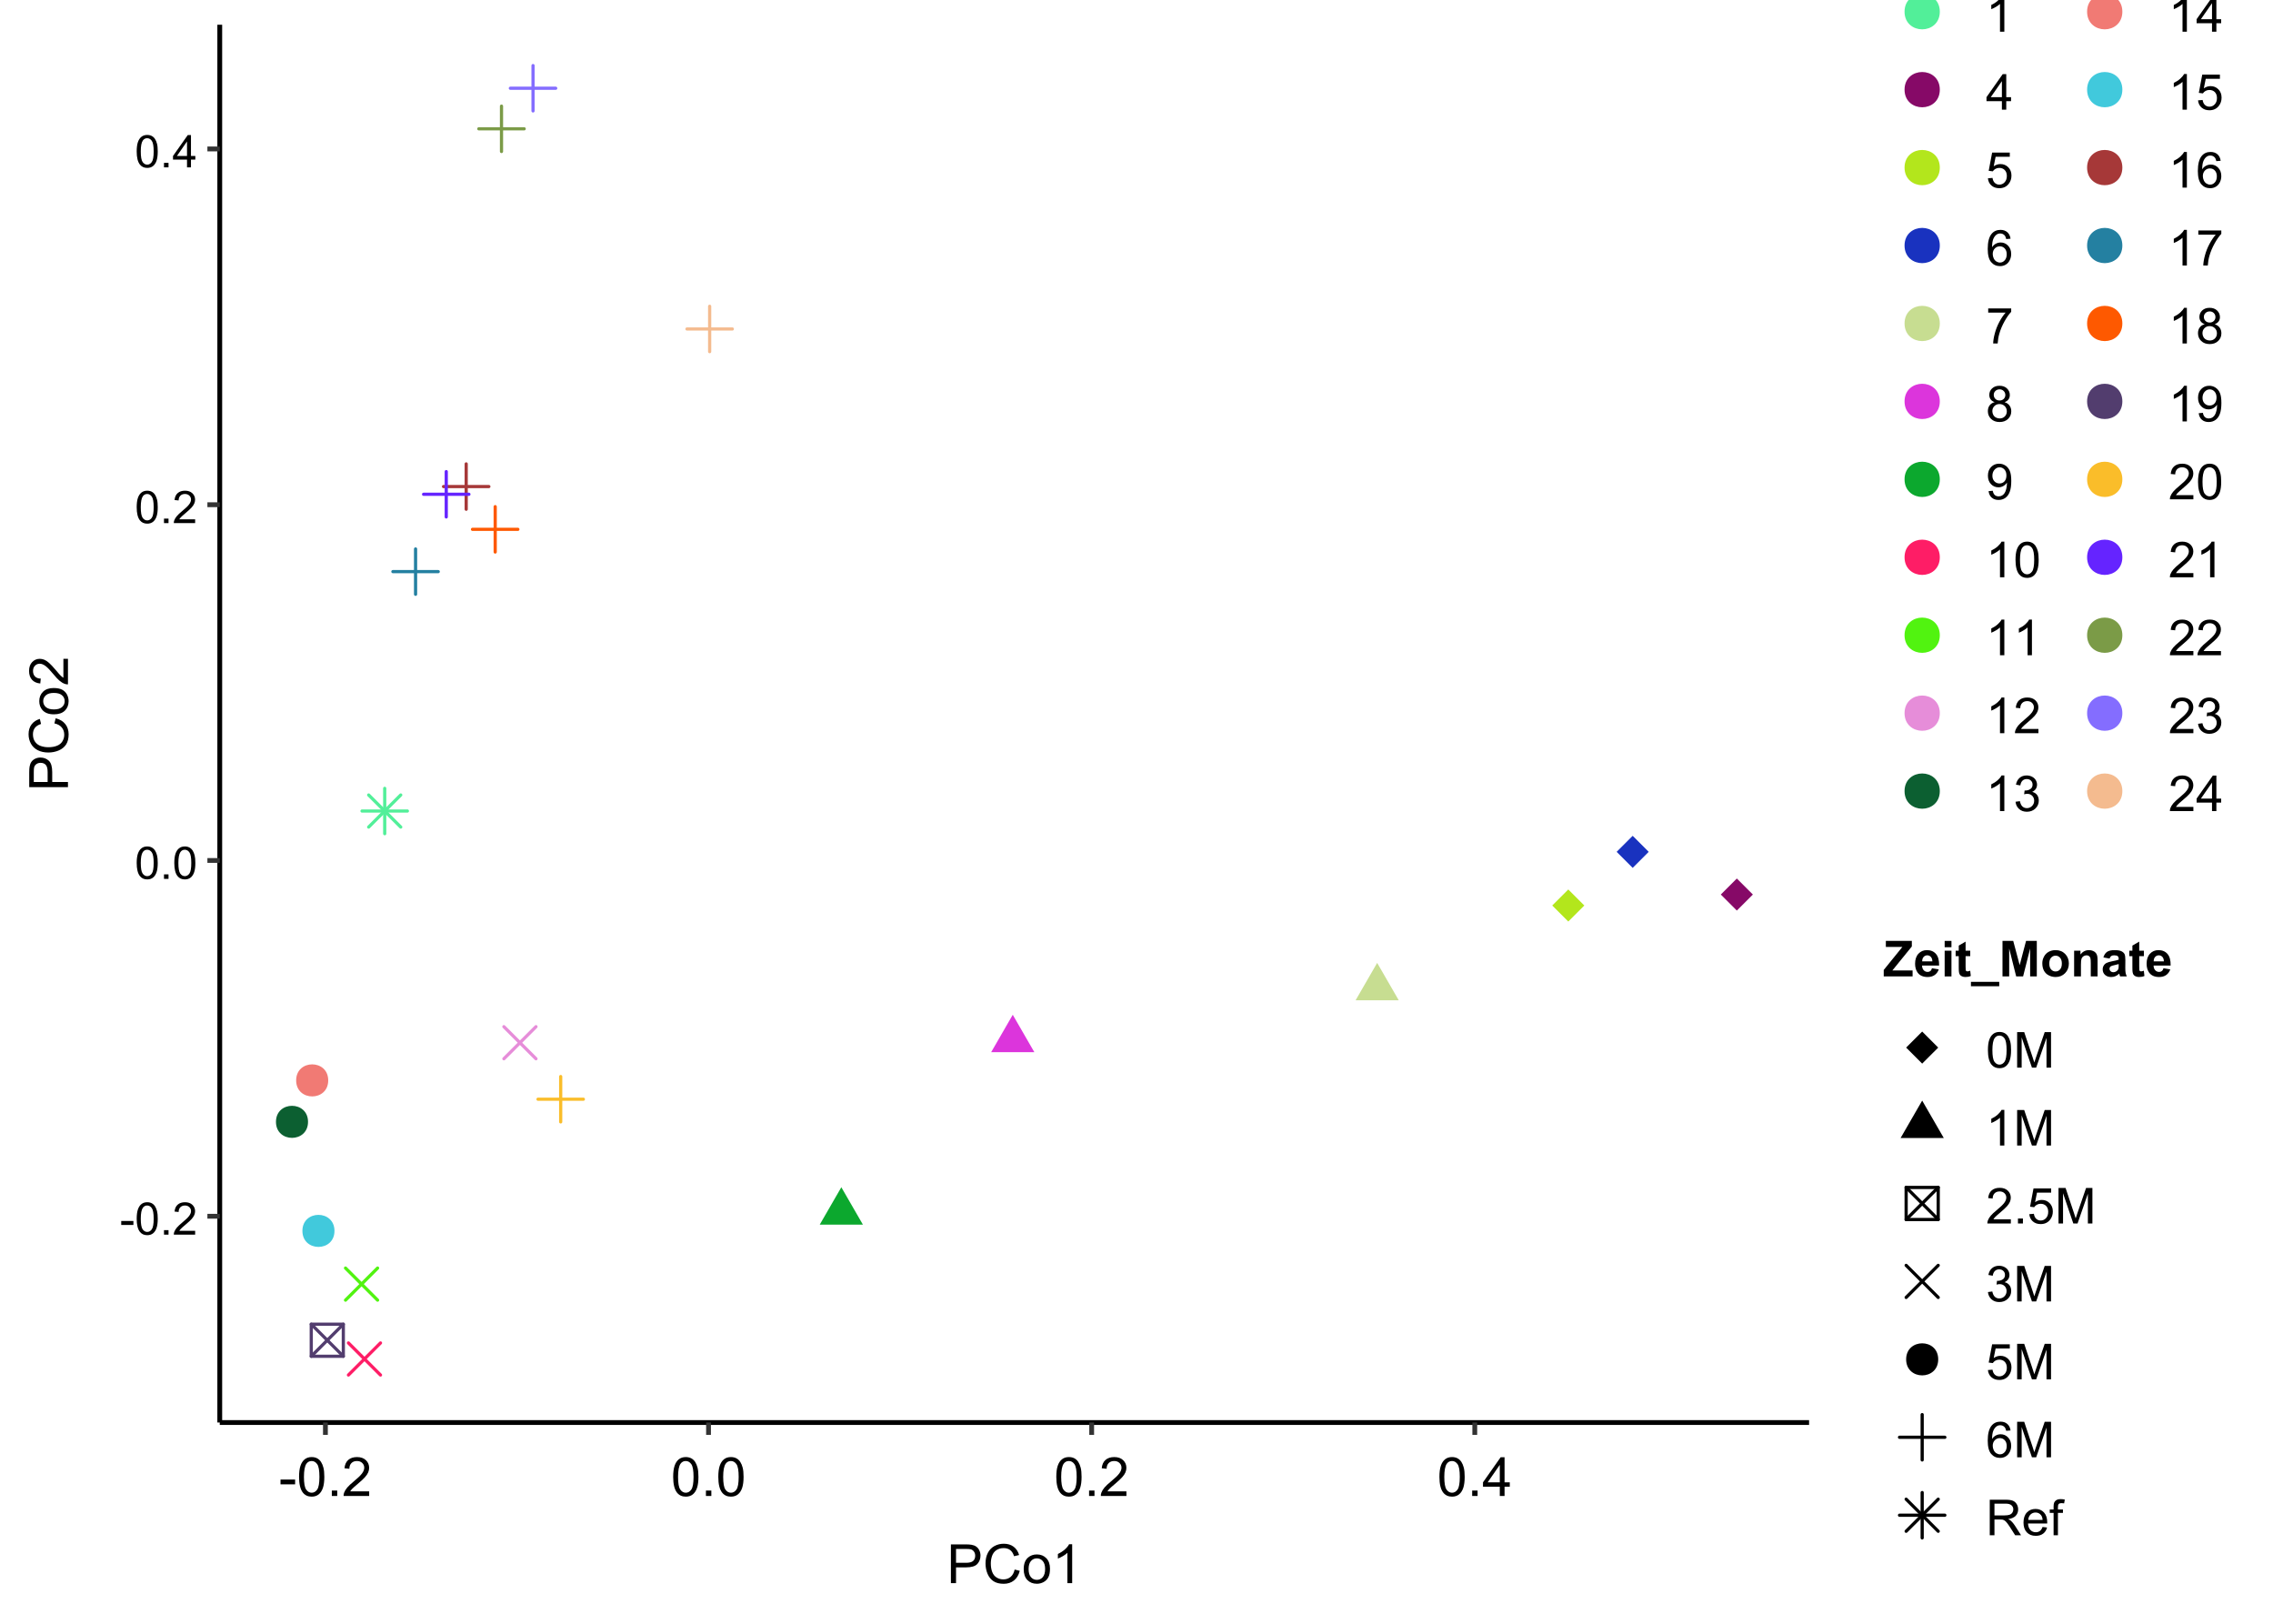 <?xml version="1.0" encoding="UTF-8"?>
<svg xmlns="http://www.w3.org/2000/svg" xmlns:xlink="http://www.w3.org/1999/xlink" width="504" height="360" viewBox="0 0 504 360">
<defs>
<g>
<g id="glyph-0-0">
<path d="M 0.316 -2.148 L 0.316 -3.031 L 3.016 -3.031 L 3.016 -2.148 Z M 0.316 -2.148 "/>
</g>
<g id="glyph-0-1">
<path d="M 0.414 -3.531 C 0.414 -4.375 0.504 -5.059 0.676 -5.574 C 0.852 -6.09 1.109 -6.488 1.453 -6.766 C 1.797 -7.047 2.227 -7.188 2.75 -7.188 C 3.133 -7.188 3.469 -7.109 3.758 -6.957 C 4.051 -6.801 4.289 -6.578 4.477 -6.285 C 4.668 -5.996 4.812 -5.641 4.922 -5.223 C 5.031 -4.805 5.082 -4.238 5.082 -3.531 C 5.082 -2.691 4.996 -2.012 4.824 -1.496 C 4.652 -0.98 4.395 -0.582 4.051 -0.301 C 3.707 -0.02 3.273 0.121 2.75 0.121 C 2.059 0.121 1.516 -0.125 1.125 -0.621 C 0.652 -1.215 0.414 -2.188 0.414 -3.531 M 1.32 -3.531 C 1.32 -2.355 1.457 -1.574 1.73 -1.184 C 2.008 -0.797 2.344 -0.602 2.75 -0.602 C 3.152 -0.602 3.492 -0.797 3.766 -1.188 C 4.043 -1.578 4.18 -2.359 4.18 -3.531 C 4.18 -4.707 4.043 -5.492 3.766 -5.879 C 3.492 -6.266 3.148 -6.461 2.738 -6.461 C 2.336 -6.461 2.012 -6.289 1.773 -5.945 C 1.469 -5.512 1.32 -4.707 1.32 -3.531 Z M 1.32 -3.531 "/>
</g>
<g id="glyph-0-2">
<path d="M 0.906 0 L 0.906 -1 L 1.91 -1 L 1.91 0 Z M 0.906 0 "/>
</g>
<g id="glyph-0-3">
<path d="M 5.035 -0.844 L 5.035 0 L 0.305 0 C 0.297 -0.211 0.332 -0.414 0.406 -0.609 C 0.527 -0.934 0.719 -1.25 0.984 -1.562 C 1.25 -1.875 1.633 -2.234 2.133 -2.648 C 2.91 -3.285 3.438 -3.789 3.711 -4.164 C 3.984 -4.535 4.121 -4.887 4.121 -5.219 C 4.121 -5.566 3.996 -5.863 3.746 -6.102 C 3.5 -6.34 3.172 -6.461 2.773 -6.461 C 2.352 -6.461 2.012 -6.332 1.758 -6.078 C 1.504 -5.824 1.375 -5.473 1.371 -5.023 L 0.469 -5.117 C 0.531 -5.789 0.762 -6.305 1.168 -6.656 C 1.57 -7.012 2.113 -7.188 2.793 -7.188 C 3.48 -7.188 4.023 -6.996 4.422 -6.617 C 4.824 -6.234 5.023 -5.762 5.023 -5.199 C 5.023 -4.914 4.965 -4.633 4.848 -4.355 C 4.73 -4.078 4.535 -3.789 4.266 -3.48 C 3.992 -3.176 3.543 -2.754 2.91 -2.223 C 2.383 -1.777 2.043 -1.48 1.895 -1.32 C 1.746 -1.164 1.621 -1.004 1.523 -0.844 Z M 5.035 -0.844 "/>
</g>
<g id="glyph-0-4">
<path d="M 3.234 0 L 3.234 -1.715 L 0.125 -1.715 L 0.125 -2.52 L 3.395 -7.156 L 4.109 -7.156 L 4.109 -2.52 L 5.078 -2.52 L 5.078 -1.715 L 4.109 -1.715 L 4.109 0 L 3.234 0 M 3.234 -2.52 L 3.234 -5.746 L 0.992 -2.52 Z M 3.234 -2.52 "/>
</g>
<g id="glyph-1-0">
<path d="M 0.383 -2.578 L 0.383 -3.641 L 3.621 -3.641 L 3.621 -2.578 Z M 0.383 -2.578 "/>
</g>
<g id="glyph-1-1">
<path d="M 0.5 -4.234 C 0.5 -5.25 0.602 -6.07 0.812 -6.688 C 1.02 -7.309 1.332 -7.785 1.742 -8.121 C 2.156 -8.457 2.672 -8.625 3.297 -8.625 C 3.758 -8.625 4.164 -8.531 4.512 -8.348 C 4.859 -8.16 5.145 -7.895 5.375 -7.543 C 5.598 -7.195 5.777 -6.77 5.906 -6.266 C 6.035 -5.766 6.102 -5.086 6.102 -4.234 C 6.102 -3.227 5.996 -2.414 5.789 -1.797 C 5.582 -1.176 5.273 -0.699 4.859 -0.359 C 4.449 -0.023 3.926 0.148 3.297 0.148 C 2.469 0.148 1.82 -0.152 1.348 -0.742 C 0.781 -1.461 0.5 -2.621 0.5 -4.234 M 1.582 -4.234 C 1.582 -2.824 1.746 -1.887 2.078 -1.422 C 2.406 -0.953 2.812 -0.719 3.297 -0.719 C 3.781 -0.719 4.191 -0.953 4.52 -1.422 C 4.852 -1.891 5.016 -2.828 5.016 -4.234 C 5.016 -5.648 4.852 -6.59 4.52 -7.055 C 4.191 -7.52 3.781 -7.75 3.289 -7.75 C 2.801 -7.75 2.414 -7.547 2.125 -7.137 C 1.766 -6.613 1.582 -5.645 1.582 -4.234 Z M 1.582 -4.234 "/>
</g>
<g id="glyph-1-2">
<path d="M 1.09 0 L 1.09 -1.203 L 2.289 -1.203 L 2.289 0 Z M 1.09 0 "/>
</g>
<g id="glyph-1-3">
<path d="M 6.039 -1.016 L 6.039 0 L 0.363 0 C 0.355 -0.254 0.395 -0.5 0.484 -0.734 C 0.629 -1.117 0.863 -1.5 1.18 -1.875 C 1.5 -2.25 1.957 -2.684 2.562 -3.176 C 3.492 -3.941 4.125 -4.547 4.453 -4.996 C 4.781 -5.441 4.945 -5.867 4.945 -6.266 C 4.945 -6.68 4.797 -7.035 4.496 -7.32 C 4.199 -7.609 3.809 -7.75 3.328 -7.75 C 2.82 -7.75 2.414 -7.602 2.109 -7.297 C 1.805 -6.992 1.648 -6.57 1.648 -6.031 L 0.562 -6.141 C 0.637 -6.949 0.918 -7.566 1.398 -7.988 C 1.883 -8.414 2.535 -8.625 3.352 -8.625 C 4.176 -8.625 4.828 -8.398 5.309 -7.938 C 5.789 -7.484 6.031 -6.914 6.031 -6.242 C 6.031 -5.895 5.957 -5.559 5.82 -5.227 C 5.676 -4.895 5.445 -4.543 5.117 -4.18 C 4.793 -3.809 4.25 -3.305 3.492 -2.664 C 2.859 -2.133 2.453 -1.773 2.273 -1.586 C 2.094 -1.395 1.945 -1.203 1.828 -1.016 Z M 6.039 -1.016 "/>
</g>
<g id="glyph-1-4">
<path d="M 3.879 0 L 3.879 -2.055 L 0.152 -2.055 L 0.152 -3.023 L 4.07 -8.59 L 4.934 -8.59 L 4.934 -3.023 L 6.094 -3.023 L 6.094 -2.055 L 4.934 -2.055 L 4.934 0 L 3.879 0 M 3.879 -3.023 L 3.879 -6.898 L 1.188 -3.023 Z M 3.879 -3.023 "/>
</g>
<g id="glyph-1-5">
<path d="M 0.926 0 L 0.926 -8.59 L 4.164 -8.59 C 4.734 -8.59 5.172 -8.562 5.473 -8.508 C 5.895 -8.438 6.246 -8.305 6.531 -8.105 C 6.816 -7.91 7.047 -7.633 7.223 -7.277 C 7.395 -6.922 7.484 -6.531 7.484 -6.105 C 7.484 -5.375 7.25 -4.758 6.785 -4.25 C 6.32 -3.746 5.48 -3.492 4.266 -3.492 L 2.062 -3.492 L 2.062 0 L 0.926 0 M 2.062 -4.508 L 4.281 -4.508 C 5.016 -4.508 5.539 -4.641 5.848 -4.914 C 6.156 -5.188 6.312 -5.574 6.312 -6.07 C 6.312 -6.43 6.219 -6.738 6.039 -6.992 C 5.855 -7.25 5.617 -7.418 5.32 -7.5 C 5.129 -7.551 4.773 -7.578 4.258 -7.578 L 2.062 -7.578 Z M 2.062 -4.508 "/>
</g>
<g id="glyph-1-6">
<path d="M 7.055 -3.012 L 8.191 -2.727 C 7.953 -1.789 7.523 -1.078 6.906 -0.59 C 6.285 -0.098 5.527 0.148 4.633 0.148 C 3.711 0.148 2.957 -0.043 2.375 -0.418 C 1.797 -0.797 1.355 -1.344 1.051 -2.055 C 0.75 -2.77 0.598 -3.539 0.598 -4.359 C 0.598 -5.254 0.77 -6.035 1.109 -6.699 C 1.453 -7.367 1.938 -7.871 2.57 -8.219 C 3.199 -8.562 3.895 -8.734 4.652 -8.734 C 5.512 -8.734 6.234 -8.516 6.82 -8.078 C 7.406 -7.641 7.812 -7.027 8.047 -6.234 L 6.926 -5.969 C 6.727 -6.594 6.438 -7.051 6.059 -7.336 C 5.68 -7.621 5.203 -7.766 4.629 -7.766 C 3.969 -7.766 3.418 -7.605 2.973 -7.289 C 2.531 -6.973 2.219 -6.547 2.039 -6.016 C 1.859 -5.48 1.77 -4.93 1.77 -4.367 C 1.77 -3.633 1.875 -2.996 2.09 -2.453 C 2.301 -1.906 2.633 -1.5 3.082 -1.23 C 3.531 -0.961 4.016 -0.828 4.539 -0.828 C 5.176 -0.828 5.715 -1.008 6.156 -1.375 C 6.598 -1.742 6.898 -2.289 7.055 -3.012 Z M 7.055 -3.012 "/>
</g>
<g id="glyph-1-7">
<path d="M 0.398 -3.109 C 0.398 -4.262 0.719 -5.117 1.359 -5.672 C 1.895 -6.133 2.547 -6.363 3.316 -6.363 C 4.172 -6.363 4.871 -6.082 5.414 -5.523 C 5.957 -4.961 6.227 -4.188 6.227 -3.199 C 6.227 -2.398 6.109 -1.77 5.867 -1.309 C 5.629 -0.852 5.277 -0.492 4.82 -0.242 C 4.359 0.012 3.859 0.141 3.316 0.141 C 2.445 0.141 1.742 -0.141 1.203 -0.695 C 0.668 -1.254 0.398 -2.059 0.398 -3.109 M 1.484 -3.109 C 1.484 -2.312 1.656 -1.719 2.004 -1.32 C 2.352 -0.926 2.789 -0.727 3.316 -0.727 C 3.84 -0.727 4.273 -0.926 4.625 -1.324 C 4.969 -1.723 5.145 -2.328 5.145 -3.148 C 5.145 -3.914 4.969 -4.5 4.621 -4.895 C 4.27 -5.293 3.836 -5.492 3.316 -5.492 C 2.789 -5.492 2.352 -5.293 2.004 -4.898 C 1.656 -4.504 1.484 -3.906 1.484 -3.109 Z M 1.484 -3.109 "/>
</g>
<g id="glyph-1-8">
<path d="M 4.469 0 L 3.414 0 L 3.414 -6.719 C 3.16 -6.477 2.828 -6.234 2.418 -5.992 C 2.004 -5.75 1.633 -5.57 1.305 -5.449 L 1.305 -6.469 C 1.895 -6.746 2.41 -7.082 2.852 -7.477 C 3.293 -7.871 3.605 -8.254 3.789 -8.625 L 4.469 -8.625 Z M 4.469 0 "/>
</g>
<g id="glyph-2-0">
<path d="M 0 -0.926 L -8.59 -0.926 L -8.59 -4.168 C -8.59 -4.734 -8.562 -5.172 -8.508 -5.473 C -8.438 -5.895 -8.305 -6.246 -8.105 -6.535 C -7.91 -6.816 -7.633 -7.047 -7.277 -7.223 C -6.922 -7.395 -6.531 -7.484 -6.105 -7.484 C -5.375 -7.484 -4.758 -7.25 -4.25 -6.785 C -3.746 -6.32 -3.492 -5.48 -3.492 -4.266 L -3.492 -2.062 L 0 -2.062 L 0 -0.926 M -4.508 -2.062 L -4.508 -4.281 C -4.508 -5.016 -4.641 -5.539 -4.914 -5.848 C -5.188 -6.156 -5.574 -6.312 -6.07 -6.312 C -6.43 -6.312 -6.738 -6.219 -6.992 -6.039 C -7.25 -5.855 -7.418 -5.617 -7.5 -5.32 C -7.551 -5.129 -7.578 -4.777 -7.578 -4.262 L -7.578 -2.062 Z M -4.508 -2.062 "/>
</g>
<g id="glyph-2-1">
<path d="M -3.012 -7.055 L -2.723 -8.191 C -1.789 -7.953 -1.078 -7.523 -0.59 -6.906 C -0.098 -6.285 0.148 -5.527 0.148 -4.633 C 0.148 -3.711 -0.043 -2.957 -0.418 -2.375 C -0.797 -1.797 -1.344 -1.355 -2.055 -1.051 C -2.77 -0.75 -3.539 -0.598 -4.359 -0.598 C -5.254 -0.598 -6.035 -0.77 -6.699 -1.109 C -7.367 -1.453 -7.871 -1.938 -8.219 -2.57 C -8.562 -3.199 -8.734 -3.895 -8.734 -4.652 C -8.734 -5.512 -8.516 -6.234 -8.078 -6.82 C -7.641 -7.406 -7.027 -7.812 -6.234 -8.047 L -5.969 -6.926 C -6.594 -6.727 -7.051 -6.438 -7.336 -6.059 C -7.621 -5.68 -7.766 -5.203 -7.766 -4.629 C -7.766 -3.969 -7.605 -3.418 -7.289 -2.973 C -6.973 -2.531 -6.547 -2.219 -6.016 -2.039 C -5.48 -1.859 -4.93 -1.77 -4.367 -1.77 C -3.633 -1.77 -2.996 -1.875 -2.453 -2.09 C -1.906 -2.301 -1.5 -2.633 -1.23 -3.082 C -0.961 -3.531 -0.824 -4.016 -0.824 -4.539 C -0.824 -5.176 -1.008 -5.715 -1.375 -6.156 C -1.742 -6.598 -2.289 -6.898 -3.012 -7.055 Z M -3.012 -7.055 "/>
</g>
<g id="glyph-2-2">
<path d="M -3.109 -0.398 C -4.262 -0.398 -5.117 -0.719 -5.672 -1.359 C -6.133 -1.895 -6.363 -2.547 -6.363 -3.316 C -6.363 -4.172 -6.082 -4.871 -5.523 -5.414 C -4.961 -5.957 -4.188 -6.227 -3.199 -6.227 C -2.398 -6.227 -1.77 -6.109 -1.309 -5.867 C -0.852 -5.629 -0.492 -5.277 -0.238 -4.82 C 0.012 -4.359 0.141 -3.859 0.141 -3.316 C 0.141 -2.445 -0.141 -1.742 -0.695 -1.203 C -1.254 -0.668 -2.059 -0.398 -3.109 -0.398 M -3.109 -1.484 C -2.312 -1.484 -1.719 -1.656 -1.32 -2.004 C -0.926 -2.352 -0.727 -2.789 -0.727 -3.316 C -0.727 -3.84 -0.926 -4.273 -1.324 -4.625 C -1.723 -4.969 -2.328 -5.145 -3.145 -5.145 C -3.914 -5.145 -4.5 -4.969 -4.895 -4.621 C -5.293 -4.27 -5.492 -3.836 -5.492 -3.316 C -5.492 -2.789 -5.293 -2.352 -4.898 -2.004 C -4.504 -1.656 -3.906 -1.484 -3.109 -1.484 Z M -3.109 -1.484 "/>
</g>
<g id="glyph-2-3">
<path d="M -1.012 -6.039 L 0 -6.039 L 0 -0.363 C -0.254 -0.355 -0.5 -0.395 -0.734 -0.488 C -1.117 -0.629 -1.5 -0.863 -1.875 -1.18 C -2.25 -1.5 -2.684 -1.957 -3.176 -2.562 C -3.941 -3.492 -4.547 -4.125 -4.996 -4.453 C -5.441 -4.781 -5.867 -4.945 -6.266 -4.945 C -6.68 -4.945 -7.035 -4.797 -7.32 -4.496 C -7.609 -4.199 -7.75 -3.809 -7.75 -3.328 C -7.75 -2.82 -7.602 -2.414 -7.297 -2.109 C -6.992 -1.805 -6.57 -1.648 -6.031 -1.648 L -6.141 -0.562 C -6.949 -0.637 -7.566 -0.918 -7.988 -1.402 C -8.414 -1.883 -8.625 -2.535 -8.625 -3.352 C -8.625 -4.176 -8.398 -4.828 -7.938 -5.309 C -7.484 -5.789 -6.914 -6.031 -6.242 -6.031 C -5.895 -6.031 -5.559 -5.957 -5.227 -5.82 C -4.895 -5.676 -4.543 -5.445 -4.18 -5.117 C -3.809 -4.793 -3.305 -4.25 -2.664 -3.492 C -2.133 -2.859 -1.773 -2.453 -1.586 -2.273 C -1.395 -2.094 -1.203 -1.945 -1.012 -1.828 Z M -1.012 -6.039 "/>
</g>
<g id="glyph-3-0">
<path d="M 4.098 0 L 3.133 0 L 3.133 -6.16 C 2.898 -5.938 2.594 -5.715 2.215 -5.496 C 1.836 -5.273 1.5 -5.105 1.199 -4.996 L 1.199 -5.93 C 1.738 -6.184 2.211 -6.492 2.617 -6.852 C 3.02 -7.215 3.309 -7.566 3.477 -7.906 L 4.098 -7.906 Z M 4.098 0 "/>
</g>
<g id="glyph-3-1">
<path d="M 3.555 0 L 3.555 -1.887 L 0.141 -1.887 L 0.141 -2.773 L 3.734 -7.875 L 4.523 -7.875 L 4.523 -2.773 L 5.586 -2.773 L 5.586 -1.887 L 4.523 -1.887 L 4.523 0 L 3.555 0 M 3.555 -2.773 L 3.555 -6.32 L 1.09 -2.773 Z M 3.555 -2.773 "/>
</g>
<g id="glyph-3-2">
<path d="M 0.457 -2.062 L 1.473 -2.148 C 1.547 -1.656 1.723 -1.281 1.996 -1.035 C 2.27 -0.785 2.602 -0.66 2.984 -0.66 C 3.453 -0.66 3.844 -0.836 4.168 -1.188 C 4.492 -1.539 4.652 -2.004 4.652 -2.582 C 4.652 -3.137 4.496 -3.57 4.188 -3.891 C 3.879 -4.207 3.473 -4.367 2.969 -4.367 C 2.66 -4.367 2.379 -4.297 2.125 -4.156 C 1.875 -4.012 1.68 -3.828 1.535 -3.605 L 0.629 -3.723 L 1.391 -7.766 L 5.305 -7.766 L 5.305 -6.844 L 2.164 -6.844 L 1.742 -4.727 C 2.211 -5.055 2.707 -5.219 3.227 -5.219 C 3.914 -5.219 4.496 -4.984 4.969 -4.508 C 5.441 -4.031 5.676 -3.418 5.676 -2.668 C 5.676 -1.957 5.469 -1.34 5.055 -0.82 C 4.551 -0.184 3.859 0.133 2.984 0.133 C 2.27 0.133 1.688 -0.066 1.234 -0.469 C 0.781 -0.867 0.52 -1.398 0.457 -2.062 Z M 0.457 -2.062 "/>
</g>
<g id="glyph-3-3">
<path d="M 5.473 -5.945 L 4.512 -5.871 C 4.426 -6.25 4.305 -6.527 4.148 -6.699 C 3.887 -6.973 3.562 -7.109 3.18 -7.109 C 2.871 -7.109 2.602 -7.023 2.367 -6.852 C 2.062 -6.633 1.824 -6.309 1.648 -5.883 C 1.473 -5.457 1.383 -4.848 1.375 -4.062 C 1.609 -4.414 1.891 -4.68 2.23 -4.852 C 2.566 -5.023 2.918 -5.109 3.289 -5.109 C 3.93 -5.109 4.48 -4.871 4.934 -4.395 C 5.387 -3.922 5.613 -3.309 5.613 -2.555 C 5.613 -2.062 5.508 -1.602 5.293 -1.18 C 5.082 -0.754 4.789 -0.43 4.414 -0.203 C 4.043 0.02 3.621 0.133 3.148 0.133 C 2.344 0.133 1.684 -0.16 1.176 -0.754 C 0.668 -1.348 0.414 -2.324 0.414 -3.684 C 0.414 -5.207 0.695 -6.312 1.258 -7.004 C 1.746 -7.605 2.406 -7.906 3.238 -7.906 C 3.859 -7.906 4.367 -7.734 4.762 -7.387 C 5.156 -7.039 5.395 -6.559 5.473 -5.945 M 1.523 -2.551 C 1.523 -2.219 1.598 -1.898 1.738 -1.594 C 1.879 -1.289 2.078 -1.059 2.332 -0.898 C 2.586 -0.742 2.852 -0.66 3.133 -0.66 C 3.539 -0.66 3.891 -0.824 4.184 -1.156 C 4.477 -1.484 4.625 -1.934 4.625 -2.496 C 4.625 -3.043 4.48 -3.469 4.188 -3.785 C 3.898 -4.098 3.535 -4.254 3.094 -4.254 C 2.656 -4.254 2.285 -4.098 1.98 -3.785 C 1.676 -3.469 1.523 -3.059 1.523 -2.551 Z M 1.523 -2.551 "/>
</g>
<g id="glyph-3-4">
<path d="M 0.52 -6.844 L 0.52 -7.773 L 5.617 -7.773 L 5.617 -7.02 C 5.117 -6.488 4.621 -5.777 4.129 -4.895 C 3.637 -4.008 3.254 -3.098 2.984 -2.164 C 2.793 -1.504 2.668 -0.785 2.617 0 L 1.621 0 C 1.633 -0.621 1.754 -1.367 1.988 -2.246 C 2.219 -3.121 2.555 -3.969 2.988 -4.781 C 3.426 -5.598 3.887 -6.285 4.379 -6.844 Z M 0.52 -6.844 "/>
</g>
<g id="glyph-3-5">
<path d="M 1.945 -4.27 C 1.543 -4.418 1.246 -4.625 1.055 -4.898 C 0.859 -5.172 0.762 -5.496 0.762 -5.875 C 0.762 -6.449 0.969 -6.93 1.379 -7.32 C 1.793 -7.711 2.34 -7.906 3.023 -7.906 C 3.711 -7.906 4.266 -7.707 4.684 -7.309 C 5.102 -6.906 5.312 -6.422 5.312 -5.848 C 5.312 -5.484 5.215 -5.168 5.023 -4.895 C 4.832 -4.625 4.543 -4.418 4.152 -4.27 C 4.637 -4.113 5.004 -3.859 5.254 -3.508 C 5.508 -3.156 5.633 -2.738 5.633 -2.25 C 5.633 -1.578 5.395 -1.012 4.922 -0.555 C 4.445 -0.094 3.816 0.133 3.039 0.133 C 2.262 0.133 1.637 -0.098 1.16 -0.555 C 0.684 -1.016 0.445 -1.59 0.445 -2.277 C 0.445 -2.789 0.574 -3.219 0.836 -3.562 C 1.094 -3.91 1.465 -4.145 1.945 -4.27 M 1.75 -5.906 C 1.75 -5.535 1.871 -5.23 2.109 -4.996 C 2.352 -4.758 2.664 -4.641 3.047 -4.641 C 3.418 -4.641 3.723 -4.758 3.961 -4.992 C 4.199 -5.227 4.316 -5.516 4.32 -5.855 C 4.316 -6.211 4.195 -6.508 3.949 -6.75 C 3.707 -6.992 3.398 -7.109 3.035 -7.109 C 2.664 -7.109 2.359 -6.992 2.117 -6.758 C 1.871 -6.52 1.75 -6.238 1.75 -5.906 M 1.438 -2.273 C 1.438 -1.996 1.504 -1.73 1.637 -1.473 C 1.766 -1.215 1.961 -1.016 2.219 -0.871 C 2.477 -0.73 2.754 -0.66 3.051 -0.66 C 3.512 -0.66 3.895 -0.809 4.195 -1.105 C 4.496 -1.402 4.645 -1.781 4.645 -2.238 C 4.645 -2.707 4.492 -3.09 4.18 -3.395 C 3.871 -3.699 3.484 -3.852 3.02 -3.852 C 2.562 -3.852 2.188 -3.699 1.887 -3.398 C 1.59 -3.098 1.438 -2.723 1.438 -2.273 Z M 1.438 -2.273 "/>
</g>
<g id="glyph-3-6">
<path d="M 0.602 -1.82 L 1.531 -1.906 C 1.609 -1.469 1.762 -1.152 1.98 -0.957 C 2.203 -0.758 2.488 -0.66 2.836 -0.66 C 3.133 -0.66 3.395 -0.73 3.617 -0.863 C 3.84 -1 4.023 -1.184 4.168 -1.41 C 4.312 -1.637 4.43 -1.945 4.527 -2.332 C 4.625 -2.719 4.672 -3.113 4.672 -3.512 C 4.672 -3.555 4.672 -3.621 4.668 -3.707 C 4.473 -3.398 4.211 -3.148 3.875 -2.957 C 3.539 -2.766 3.18 -2.668 2.789 -2.668 C 2.137 -2.668 1.586 -2.906 1.133 -3.379 C 0.684 -3.852 0.457 -4.473 0.457 -5.246 C 0.457 -6.047 0.691 -6.688 1.164 -7.176 C 1.633 -7.664 2.223 -7.906 2.934 -7.906 C 3.445 -7.906 3.914 -7.77 4.336 -7.492 C 4.762 -7.219 5.082 -6.824 5.305 -6.312 C 5.523 -5.805 5.633 -5.066 5.633 -4.098 C 5.633 -3.094 5.523 -2.289 5.305 -1.695 C 5.09 -1.098 4.762 -0.645 4.332 -0.332 C 3.898 -0.023 3.395 0.133 2.812 0.133 C 2.199 0.133 1.695 -0.035 1.305 -0.379 C 0.914 -0.719 0.68 -1.203 0.602 -1.82 M 4.559 -5.297 C 4.559 -5.852 4.414 -6.293 4.117 -6.617 C 3.82 -6.941 3.465 -7.105 3.051 -7.105 C 2.621 -7.105 2.246 -6.93 1.93 -6.578 C 1.609 -6.23 1.449 -5.773 1.449 -5.215 C 1.449 -4.715 1.602 -4.309 1.902 -3.992 C 2.207 -3.68 2.578 -3.523 3.023 -3.523 C 3.473 -3.523 3.84 -3.68 4.129 -3.992 C 4.414 -4.309 4.559 -4.742 4.559 -5.297 Z M 4.559 -5.297 "/>
</g>
<g id="glyph-3-7">
<path d="M 0.457 -3.883 C 0.457 -4.812 0.551 -5.562 0.742 -6.133 C 0.934 -6.699 1.219 -7.137 1.598 -7.445 C 1.977 -7.754 2.449 -7.906 3.023 -7.906 C 3.445 -7.906 3.816 -7.82 4.137 -7.652 C 4.453 -7.48 4.719 -7.234 4.926 -6.914 C 5.133 -6.594 5.297 -6.203 5.414 -5.746 C 5.531 -5.285 5.59 -4.664 5.59 -3.883 C 5.59 -2.961 5.496 -2.215 5.305 -1.645 C 5.117 -1.078 4.832 -0.641 4.457 -0.332 C 4.078 -0.02 3.602 0.133 3.023 0.133 C 2.266 0.133 1.668 -0.137 1.234 -0.684 C 0.715 -1.336 0.457 -2.406 0.457 -3.883 M 1.449 -3.883 C 1.449 -2.59 1.602 -1.73 1.902 -1.301 C 2.207 -0.875 2.578 -0.66 3.023 -0.66 C 3.469 -0.66 3.84 -0.875 4.145 -1.305 C 4.445 -1.734 4.598 -2.594 4.598 -3.883 C 4.598 -5.18 4.445 -6.039 4.145 -6.469 C 3.84 -6.895 3.465 -7.105 3.012 -7.105 C 2.57 -7.105 2.215 -6.918 1.949 -6.543 C 1.617 -6.062 1.449 -5.176 1.449 -3.883 Z M 1.449 -3.883 "/>
</g>
<g id="glyph-3-8">
<path d="M 5.539 -0.93 L 5.539 0 L 0.332 0 C 0.324 -0.234 0.363 -0.457 0.445 -0.672 C 0.578 -1.027 0.789 -1.375 1.082 -1.719 C 1.375 -2.062 1.797 -2.461 2.348 -2.91 C 3.203 -3.613 3.781 -4.168 4.082 -4.578 C 4.383 -4.988 4.531 -5.375 4.531 -5.742 C 4.531 -6.125 4.395 -6.449 4.121 -6.711 C 3.848 -6.973 3.492 -7.105 3.051 -7.105 C 2.586 -7.105 2.211 -6.965 1.934 -6.688 C 1.656 -6.406 1.512 -6.02 1.508 -5.527 L 0.516 -5.629 C 0.582 -6.371 0.84 -6.934 1.285 -7.324 C 1.727 -7.711 2.324 -7.906 3.07 -7.906 C 3.828 -7.906 4.426 -7.695 4.867 -7.277 C 5.305 -6.859 5.527 -6.34 5.527 -5.719 C 5.527 -5.406 5.461 -5.094 5.332 -4.789 C 5.203 -4.488 4.992 -4.168 4.691 -3.828 C 4.395 -3.492 3.895 -3.031 3.203 -2.445 C 2.621 -1.957 2.25 -1.625 2.086 -1.453 C 1.918 -1.277 1.781 -1.105 1.676 -0.93 Z M 5.539 -0.93 "/>
</g>
<g id="glyph-3-9">
<path d="M 0.461 -2.078 L 1.43 -2.207 C 1.539 -1.66 1.73 -1.266 1.996 -1.023 C 2.262 -0.781 2.586 -0.66 2.969 -0.66 C 3.426 -0.66 3.809 -0.816 4.121 -1.133 C 4.438 -1.449 4.594 -1.84 4.594 -2.305 C 4.594 -2.75 4.445 -3.113 4.156 -3.402 C 3.867 -3.691 3.5 -3.836 3.051 -3.836 C 2.867 -3.836 2.641 -3.801 2.367 -3.727 L 2.477 -4.578 C 2.539 -4.57 2.594 -4.566 2.633 -4.566 C 3.043 -4.566 3.414 -4.672 3.742 -4.887 C 4.074 -5.102 4.238 -5.434 4.238 -5.883 C 4.238 -6.234 4.117 -6.531 3.879 -6.762 C 3.637 -6.996 3.328 -7.109 2.949 -7.109 C 2.574 -7.109 2.258 -6.992 2.008 -6.758 C 1.758 -6.52 1.598 -6.164 1.523 -5.695 L 0.559 -5.867 C 0.676 -6.512 0.945 -7.016 1.363 -7.371 C 1.781 -7.727 2.305 -7.906 2.926 -7.906 C 3.355 -7.906 3.754 -7.812 4.113 -7.629 C 4.477 -7.445 4.754 -7.195 4.945 -6.875 C 5.137 -6.555 5.23 -6.219 5.23 -5.859 C 5.23 -5.52 5.141 -5.211 4.957 -4.93 C 4.773 -4.652 4.504 -4.43 4.148 -4.266 C 4.613 -4.156 4.973 -3.934 5.23 -3.598 C 5.488 -3.258 5.617 -2.836 5.617 -2.324 C 5.617 -1.637 5.367 -1.055 4.867 -0.578 C 4.363 -0.098 3.73 0.141 2.965 0.141 C 2.273 0.141 1.699 -0.066 1.242 -0.477 C 0.785 -0.891 0.527 -1.422 0.461 -2.078 Z M 0.461 -2.078 "/>
</g>
<g id="glyph-3-10">
<path d="M 0.816 0 L 0.816 -7.875 L 2.383 -7.875 L 4.25 -2.297 C 4.422 -1.781 4.547 -1.391 4.625 -1.133 C 4.715 -1.418 4.855 -1.84 5.043 -2.395 L 6.93 -7.875 L 8.332 -7.875 L 8.332 0 L 7.328 0 L 7.328 -6.59 L 5.039 0 L 4.098 0 L 1.82 -6.703 L 1.82 0 Z M 0.816 0 "/>
</g>
<g id="glyph-3-11">
<path d="M 1 0 L 1 -1.102 L 2.102 -1.102 L 2.102 0 Z M 1 0 "/>
</g>
<g id="glyph-3-12">
<path d="M 0.863 0 L 0.863 -7.875 L 4.355 -7.875 C 5.059 -7.875 5.59 -7.805 5.957 -7.66 C 6.32 -7.52 6.613 -7.27 6.832 -6.914 C 7.051 -6.555 7.16 -6.16 7.16 -5.727 C 7.16 -5.168 6.98 -4.695 6.617 -4.312 C 6.254 -3.93 5.695 -3.688 4.941 -3.582 C 5.219 -3.449 5.426 -3.32 5.57 -3.191 C 5.875 -2.91 6.164 -2.562 6.434 -2.145 L 7.805 0 L 6.492 0 L 5.453 -1.637 C 5.148 -2.109 4.898 -2.473 4.699 -2.723 C 4.504 -2.973 4.328 -3.148 4.172 -3.25 C 4.016 -3.352 3.855 -3.418 3.695 -3.461 C 3.578 -3.484 3.383 -3.496 3.117 -3.496 L 1.906 -3.496 L 1.906 0 L 0.863 0 M 1.906 -4.398 L 4.148 -4.398 C 4.621 -4.398 4.996 -4.449 5.266 -4.547 C 5.531 -4.645 5.734 -4.801 5.875 -5.02 C 6.016 -5.234 6.086 -5.473 6.086 -5.727 C 6.086 -6.098 5.949 -6.402 5.68 -6.645 C 5.41 -6.883 4.984 -7.004 4.398 -7.004 L 1.906 -7.004 Z M 1.906 -4.398 "/>
</g>
<g id="glyph-3-13">
<path d="M 4.629 -1.836 L 5.629 -1.715 C 5.473 -1.129 5.18 -0.676 4.754 -0.355 C 4.328 -0.031 3.781 0.129 3.121 0.129 C 2.285 0.129 1.625 -0.129 1.137 -0.641 C 0.648 -1.156 0.402 -1.875 0.402 -2.805 C 0.402 -3.762 0.648 -4.508 1.145 -5.039 C 1.637 -5.566 2.277 -5.832 3.066 -5.832 C 3.828 -5.832 4.453 -5.574 4.938 -5.055 C 5.418 -4.535 5.66 -3.805 5.66 -2.863 C 5.66 -2.805 5.66 -2.719 5.656 -2.605 L 1.402 -2.605 C 1.438 -1.977 1.613 -1.5 1.934 -1.164 C 2.254 -0.832 2.648 -0.664 3.125 -0.664 C 3.48 -0.664 3.781 -0.758 4.035 -0.945 C 4.285 -1.133 4.484 -1.43 4.629 -1.836 M 1.457 -3.398 L 4.641 -3.398 C 4.598 -3.879 4.477 -4.238 4.273 -4.48 C 3.969 -4.852 3.566 -5.039 3.078 -5.039 C 2.633 -5.039 2.262 -4.891 1.957 -4.594 C 1.656 -4.297 1.488 -3.898 1.457 -3.398 Z M 1.457 -3.398 "/>
</g>
<g id="glyph-3-14">
<path d="M 0.957 0 L 0.957 -4.953 L 0.102 -4.953 L 0.102 -5.703 L 0.957 -5.703 L 0.957 -6.312 C 0.957 -6.695 0.988 -6.98 1.059 -7.164 C 1.152 -7.414 1.316 -7.617 1.551 -7.773 C 1.785 -7.93 2.113 -8.008 2.535 -8.008 C 2.809 -8.008 3.109 -7.977 3.438 -7.91 L 3.293 -7.07 C 3.094 -7.105 2.902 -7.121 2.723 -7.121 C 2.43 -7.121 2.223 -7.059 2.102 -6.934 C 1.977 -6.809 1.918 -6.574 1.918 -6.23 L 1.918 -5.703 L 3.031 -5.703 L 3.031 -4.953 L 1.918 -4.953 L 1.918 0 Z M 0.957 0 "/>
</g>
<g id="glyph-4-0">
<path d="M 0.117 0 L 0.117 -1.434 L 4.254 -6.543 L 0.586 -6.543 L 0.586 -7.875 L 6.348 -7.875 L 6.348 -6.641 L 2.035 -1.328 L 6.516 -1.328 L 6.516 0 Z M 0.117 0 "/>
</g>
<g id="glyph-4-1">
<path d="M 4.094 -1.816 L 5.598 -1.562 C 5.402 -1.012 5.098 -0.59 4.68 -0.305 C 4.266 -0.016 3.742 0.129 3.117 0.129 C 2.125 0.129 1.391 -0.195 0.914 -0.844 C 0.539 -1.363 0.348 -2.02 0.348 -2.809 C 0.348 -3.754 0.598 -4.496 1.09 -5.031 C 1.586 -5.566 2.211 -5.832 2.965 -5.832 C 3.812 -5.832 4.484 -5.555 4.973 -4.992 C 5.465 -4.434 5.699 -3.574 5.676 -2.418 L 1.895 -2.418 C 1.906 -1.969 2.027 -1.621 2.262 -1.371 C 2.492 -1.125 2.785 -1 3.133 -1 C 3.367 -1 3.566 -1.062 3.727 -1.191 C 3.891 -1.32 4.012 -1.527 4.094 -1.816 M 4.18 -3.34 C 4.168 -3.777 4.055 -4.109 3.84 -4.336 C 3.625 -4.566 3.363 -4.68 3.055 -4.68 C 2.727 -4.68 2.453 -4.559 2.238 -4.32 C 2.023 -4.078 1.918 -3.754 1.922 -3.34 Z M 4.18 -3.34 "/>
</g>
<g id="glyph-4-2">
<path d="M 0.789 -6.477 L 0.789 -7.875 L 2.297 -7.875 L 2.297 -6.477 L 0.789 -6.477 M 0.789 0 L 0.789 -5.703 L 2.297 -5.703 L 2.297 0 Z M 0.789 0 "/>
</g>
<g id="glyph-4-3">
<path d="M 3.406 -5.703 L 3.406 -4.5 L 2.375 -4.5 L 2.375 -2.203 C 2.375 -1.738 2.383 -1.465 2.402 -1.387 C 2.422 -1.312 2.469 -1.246 2.539 -1.199 C 2.609 -1.148 2.691 -1.121 2.793 -1.121 C 2.934 -1.121 3.137 -1.172 3.398 -1.266 L 3.527 -0.098 C 3.18 0.055 2.781 0.129 2.336 0.129 C 2.062 0.129 1.82 0.082 1.602 -0.008 C 1.383 -0.098 1.223 -0.219 1.121 -0.363 C 1.02 -0.508 0.945 -0.703 0.906 -0.949 C 0.875 -1.125 0.859 -1.48 0.859 -2.016 L 0.859 -4.5 L 0.168 -4.5 L 0.168 -5.703 L 0.859 -5.703 L 0.859 -6.836 L 2.375 -7.719 L 2.375 -5.703 Z M 3.406 -5.703 "/>
</g>
<g id="glyph-4-4">
<path d="M -0.102 2.176 L -0.102 1.199 L 6.172 1.199 L 6.172 2.176 Z M -0.102 2.176 "/>
</g>
<g id="glyph-4-5">
<path d="M 0.777 0 L 0.777 -7.875 L 3.156 -7.875 L 4.586 -2.504 L 6 -7.875 L 8.383 -7.875 L 8.383 0 L 6.906 0 L 6.906 -6.199 L 5.344 0 L 3.812 0 L 2.258 -6.199 L 2.258 0 Z M 0.777 0 "/>
</g>
<g id="glyph-4-6">
<path d="M 0.441 -2.934 C 0.441 -3.434 0.562 -3.918 0.812 -4.387 C 1.059 -4.855 1.406 -5.215 1.859 -5.461 C 2.312 -5.711 2.82 -5.832 3.379 -5.832 C 4.242 -5.832 4.949 -5.555 5.5 -4.992 C 6.051 -4.434 6.328 -3.723 6.328 -2.867 C 6.328 -2.004 6.047 -1.289 5.492 -0.723 C 4.934 -0.156 4.234 0.129 3.391 0.129 C 2.867 0.129 2.367 0.012 1.895 -0.227 C 1.418 -0.461 1.059 -0.809 0.812 -1.266 C 0.562 -1.723 0.441 -2.277 0.441 -2.934 M 1.988 -2.852 C 1.988 -2.285 2.121 -1.852 2.391 -1.551 C 2.66 -1.25 2.988 -1.102 3.383 -1.102 C 3.777 -1.102 4.109 -1.25 4.375 -1.551 C 4.641 -1.852 4.773 -2.289 4.773 -2.863 C 4.773 -3.422 4.641 -3.852 4.375 -4.152 C 4.109 -4.453 3.777 -4.602 3.383 -4.602 C 2.988 -4.602 2.66 -4.453 2.391 -4.152 C 2.121 -3.852 1.988 -3.418 1.988 -2.852 Z M 1.988 -2.852 "/>
</g>
<g id="glyph-4-7">
<path d="M 5.977 0 L 4.469 0 L 4.469 -2.91 C 4.469 -3.527 4.438 -3.926 4.371 -4.105 C 4.309 -4.285 4.203 -4.426 4.059 -4.527 C 3.914 -4.629 3.738 -4.68 3.535 -4.68 C 3.273 -4.68 3.039 -4.605 2.832 -4.465 C 2.621 -4.32 2.48 -4.129 2.402 -3.895 C 2.328 -3.656 2.289 -3.223 2.289 -2.582 L 2.289 0 L 0.777 0 L 0.777 -5.703 L 2.18 -5.703 L 2.18 -4.867 C 2.68 -5.512 3.305 -5.832 4.062 -5.832 C 4.395 -5.832 4.699 -5.773 4.973 -5.652 C 5.25 -5.531 5.457 -5.379 5.598 -5.195 C 5.742 -5.008 5.84 -4.797 5.895 -4.559 C 5.949 -4.324 5.977 -3.984 5.977 -3.547 Z M 5.977 0 "/>
</g>
<g id="glyph-4-8">
<path d="M 1.918 -3.965 L 0.547 -4.211 C 0.703 -4.762 0.969 -5.172 1.344 -5.438 C 1.719 -5.699 2.277 -5.832 3.02 -5.832 C 3.691 -5.832 4.191 -5.754 4.523 -5.594 C 4.852 -5.434 5.082 -5.23 5.219 -4.988 C 5.352 -4.742 5.418 -4.293 5.418 -3.637 L 5.402 -1.875 C 5.402 -1.375 5.426 -1.004 5.477 -0.766 C 5.523 -0.527 5.613 -0.273 5.746 0 L 4.254 0 C 4.215 -0.102 4.168 -0.25 4.109 -0.445 C 4.082 -0.535 4.066 -0.594 4.055 -0.625 C 3.797 -0.371 3.523 -0.184 3.227 -0.059 C 2.934 0.066 2.621 0.129 2.289 0.129 C 1.699 0.129 1.238 -0.031 0.898 -0.348 C 0.562 -0.668 0.391 -1.07 0.391 -1.559 C 0.391 -1.879 0.469 -2.168 0.625 -2.418 C 0.777 -2.672 0.992 -2.867 1.27 -3 C 1.547 -3.133 1.949 -3.25 2.469 -3.352 C 3.176 -3.484 3.664 -3.609 3.938 -3.723 L 3.938 -3.871 C 3.938 -4.164 3.867 -4.371 3.723 -4.492 C 3.578 -4.617 3.309 -4.68 2.91 -4.68 C 2.641 -4.68 2.434 -4.625 2.281 -4.52 C 2.133 -4.414 2.012 -4.23 1.918 -3.965 M 3.938 -2.738 C 3.742 -2.676 3.438 -2.598 3.02 -2.508 C 2.602 -2.418 2.324 -2.332 2.195 -2.246 C 2 -2.105 1.902 -1.93 1.902 -1.715 C 1.902 -1.504 1.98 -1.32 2.137 -1.164 C 2.297 -1.012 2.496 -0.934 2.738 -0.934 C 3.012 -0.934 3.27 -1.023 3.52 -1.203 C 3.699 -1.34 3.82 -1.504 3.879 -1.703 C 3.918 -1.832 3.938 -2.078 3.938 -2.438 Z M 3.938 -2.738 "/>
</g>
</g>
<clipPath id="clip-0">
<path clip-rule="nonzero" d="M 48.727 5.48 L 401.133 5.48 L 401.133 315.391 L 48.727 315.391 Z M 48.727 5.48 "/>
</clipPath>
</defs>
<rect x="-50.4" y="-36" width="604.8" height="432" fill="rgb(100%, 100%, 100%)" fill-opacity="1"/>
<rect x="-50.4" y="-36" width="604.8" height="432" fill="rgb(100%, 100%, 100%)" fill-opacity="1"/>
<path fill="none" stroke-width="1.067" stroke-linecap="round" stroke-linejoin="round" stroke="rgb(100%, 100%, 100%)" stroke-opacity="1" stroke-miterlimit="10" d="M 0 360 L 504 360 L 504 0 L 0 0 Z M 0 360 "/>
<g clip-path="url(#clip-0)">
<path fill-rule="nonzero" fill="rgb(100%, 100%, 100%)" fill-opacity="1" d="M 48.727 315.387 L 401.133 315.387 L 401.133 5.477 L 48.727 5.477 Z M 48.727 315.387 "/>
</g>
<path fill="none" stroke-width="0.709" stroke-linecap="round" stroke-linejoin="round" stroke="rgb(32.157%, 93.725%, 60%)" stroke-opacity="1" stroke-miterlimit="10" d="M 81.746 183.367 L 88.859 176.258 "/>
<path fill="none" stroke-width="0.709" stroke-linecap="round" stroke-linejoin="round" stroke="rgb(32.157%, 93.725%, 60%)" stroke-opacity="1" stroke-miterlimit="10" d="M 81.746 176.258 L 88.859 183.367 "/>
<path fill="none" stroke-width="0.709" stroke-linecap="round" stroke-linejoin="round" stroke="rgb(32.157%, 93.725%, 60%)" stroke-opacity="1" stroke-miterlimit="10" d="M 80.273 179.812 L 90.332 179.812 "/>
<path fill="none" stroke-width="0.709" stroke-linecap="round" stroke-linejoin="round" stroke="rgb(32.157%, 93.725%, 60%)" stroke-opacity="1" stroke-miterlimit="10" d="M 85.305 184.84 L 85.305 174.785 "/>
<path fill-rule="nonzero" fill="rgb(52.549%, 3.529%, 40.392%)" fill-opacity="1" d="M 381.559 198.328 L 385.113 194.773 L 388.672 198.328 L 385.113 201.883 Z M 381.559 198.328 "/>
<path fill-rule="nonzero" fill="rgb(70.196%, 90.196%, 10.98%)" fill-opacity="1" d="M 344.184 200.758 L 347.742 197.203 L 351.297 200.758 L 347.742 204.312 Z M 344.184 200.758 "/>
<path fill-rule="nonzero" fill="rgb(9.804%, 19.608%, 74.902%)" fill-opacity="1" d="M 358.465 188.863 L 362.02 185.309 L 365.574 188.863 L 362.02 192.418 Z M 358.465 188.863 "/>
<path fill-rule="nonzero" fill="rgb(78.039%, 86.667%, 56.863%)" fill-opacity="1" d="M 305.363 213.484 L 310.152 221.777 L 300.578 221.777 Z M 305.363 213.484 "/>
<path fill-rule="nonzero" fill="rgb(86.275%, 20.784%, 86.275%)" fill-opacity="1" d="M 224.562 224.988 L 229.352 233.281 L 219.773 233.281 Z M 224.562 224.988 "/>
<path fill-rule="nonzero" fill="rgb(4.706%, 65.882%, 18.039%)" fill-opacity="1" d="M 186.551 263.223 L 191.336 271.516 L 181.762 271.516 Z M 186.551 263.223 "/>
<path fill="none" stroke-width="0.709" stroke-linecap="round" stroke-linejoin="round" stroke="rgb(99.608%, 11.373%, 40%)" stroke-opacity="1" stroke-miterlimit="10" d="M 77.262 304.855 L 84.371 297.746 "/>
<path fill="none" stroke-width="0.709" stroke-linecap="round" stroke-linejoin="round" stroke="rgb(99.608%, 11.373%, 40%)" stroke-opacity="1" stroke-miterlimit="10" d="M 77.262 297.746 L 84.371 304.855 "/>
<path fill="none" stroke-width="0.709" stroke-linecap="round" stroke-linejoin="round" stroke="rgb(31.765%, 95.294%, 6.275%)" stroke-opacity="1" stroke-miterlimit="10" d="M 76.613 288.254 L 83.723 281.145 "/>
<path fill="none" stroke-width="0.709" stroke-linecap="round" stroke-linejoin="round" stroke="rgb(31.765%, 95.294%, 6.275%)" stroke-opacity="1" stroke-miterlimit="10" d="M 76.613 281.145 L 83.723 288.254 "/>
<path fill="none" stroke-width="0.709" stroke-linecap="round" stroke-linejoin="round" stroke="rgb(90.196%, 55.294%, 85.098%)" stroke-opacity="1" stroke-miterlimit="10" d="M 111.73 234.738 L 118.844 227.625 "/>
<path fill="none" stroke-width="0.709" stroke-linecap="round" stroke-linejoin="round" stroke="rgb(90.196%, 55.294%, 85.098%)" stroke-opacity="1" stroke-miterlimit="10" d="M 111.73 227.625 L 118.844 234.738 "/>
<path fill-rule="nonzero" fill="rgb(4.706%, 37.255%, 19.216%)" fill-opacity="1" d="M 68.301 248.723 C 68.301 253.465 61.191 253.465 61.191 248.723 C 61.191 243.984 68.301 243.984 68.301 248.723 "/>
<path fill-rule="nonzero" fill="rgb(94.51%, 47.843%, 45.49%)" fill-opacity="1" d="M 72.777 239.535 C 72.777 244.273 65.668 244.273 65.668 239.535 C 65.668 234.793 72.777 234.793 72.777 239.535 "/>
<path fill-rule="nonzero" fill="rgb(25.49%, 78.824%, 86.275%)" fill-opacity="1" d="M 74.164 272.898 C 74.164 277.641 67.055 277.641 67.055 272.898 C 67.055 268.16 74.164 268.16 74.164 272.898 "/>
<path fill="none" stroke-width="0.709" stroke-linecap="round" stroke-linejoin="round" stroke="rgb(65.098%, 21.961%, 21.961%)" stroke-opacity="1" stroke-miterlimit="10" d="M 98.344 107.875 L 108.398 107.875 "/>
<path fill="none" stroke-width="0.709" stroke-linecap="round" stroke-linejoin="round" stroke="rgb(65.098%, 21.961%, 21.961%)" stroke-opacity="1" stroke-miterlimit="10" d="M 103.371 112.906 L 103.371 102.848 "/>
<path fill="none" stroke-width="0.709" stroke-linecap="round" stroke-linejoin="round" stroke="rgb(14.118%, 50.196%, 63.137%)" stroke-opacity="1" stroke-miterlimit="10" d="M 87.117 126.734 L 97.172 126.734 "/>
<path fill="none" stroke-width="0.709" stroke-linecap="round" stroke-linejoin="round" stroke="rgb(14.118%, 50.196%, 63.137%)" stroke-opacity="1" stroke-miterlimit="10" d="M 92.145 131.762 L 92.145 121.707 "/>
<path fill="none" stroke-width="0.709" stroke-linecap="round" stroke-linejoin="round" stroke="rgb(99.608%, 34.902%, 0%)" stroke-opacity="1" stroke-miterlimit="10" d="M 104.77 117.359 L 114.828 117.359 "/>
<path fill="none" stroke-width="0.709" stroke-linecap="round" stroke-linejoin="round" stroke="rgb(99.608%, 34.902%, 0%)" stroke-opacity="1" stroke-miterlimit="10" d="M 109.801 122.387 L 109.801 112.332 "/>
<path fill="none" stroke-width="0.709" stroke-linecap="round" stroke-linejoin="round" stroke="rgb(32.157%, 23.922%, 43.137%)" stroke-opacity="1" stroke-miterlimit="10" d="M 69.016 300.703 L 76.125 300.703 L 76.125 293.594 L 69.016 293.594 Z M 69.016 300.703 "/>
<path fill="none" stroke-width="0.709" stroke-linecap="round" stroke-linejoin="round" stroke="rgb(32.157%, 23.922%, 43.137%)" stroke-opacity="1" stroke-miterlimit="10" d="M 69.016 300.703 L 76.125 293.59 "/>
<path fill="none" stroke-width="0.709" stroke-linecap="round" stroke-linejoin="round" stroke="rgb(32.157%, 23.922%, 43.137%)" stroke-opacity="1" stroke-miterlimit="10" d="M 69.016 293.59 L 76.125 300.703 "/>
<path fill="none" stroke-width="0.709" stroke-linecap="round" stroke-linejoin="round" stroke="rgb(98.039%, 74.118%, 16.471%)" stroke-opacity="1" stroke-miterlimit="10" d="M 119.297 243.707 L 129.352 243.707 "/>
<path fill="none" stroke-width="0.709" stroke-linecap="round" stroke-linejoin="round" stroke="rgb(98.039%, 74.118%, 16.471%)" stroke-opacity="1" stroke-miterlimit="10" d="M 124.324 248.734 L 124.324 238.68 "/>
<path fill="none" stroke-width="0.709" stroke-linecap="round" stroke-linejoin="round" stroke="rgb(39.608%, 14.118%, 100%)" stroke-opacity="1" stroke-miterlimit="10" d="M 93.922 109.586 L 103.977 109.586 "/>
<path fill="none" stroke-width="0.709" stroke-linecap="round" stroke-linejoin="round" stroke="rgb(39.608%, 14.118%, 100%)" stroke-opacity="1" stroke-miterlimit="10" d="M 98.949 114.613 L 98.949 104.559 "/>
<path fill="none" stroke-width="0.709" stroke-linecap="round" stroke-linejoin="round" stroke="rgb(48.235%, 60.784%, 27.843%)" stroke-opacity="1" stroke-miterlimit="10" d="M 106.172 28.559 L 116.23 28.559 "/>
<path fill="none" stroke-width="0.709" stroke-linecap="round" stroke-linejoin="round" stroke="rgb(48.235%, 60.784%, 27.843%)" stroke-opacity="1" stroke-miterlimit="10" d="M 111.199 33.59 L 111.199 23.531 "/>
<path fill="none" stroke-width="0.709" stroke-linecap="round" stroke-linejoin="round" stroke="rgb(51.765%, 42.745%, 100%)" stroke-opacity="1" stroke-miterlimit="10" d="M 113.164 19.566 L 123.219 19.566 "/>
<path fill="none" stroke-width="0.709" stroke-linecap="round" stroke-linejoin="round" stroke="rgb(51.765%, 42.745%, 100%)" stroke-opacity="1" stroke-miterlimit="10" d="M 118.191 24.594 L 118.191 14.539 "/>
<path fill="none" stroke-width="0.709" stroke-linecap="round" stroke-linejoin="round" stroke="rgb(95.686%, 73.333%, 56.078%)" stroke-opacity="1" stroke-miterlimit="10" d="M 152.328 72.938 L 162.383 72.938 "/>
<path fill="none" stroke-width="0.709" stroke-linecap="round" stroke-linejoin="round" stroke="rgb(95.686%, 73.333%, 56.078%)" stroke-opacity="1" stroke-miterlimit="10" d="M 157.355 77.965 L 157.355 67.906 "/>
<path fill="none" stroke-width="1.067" stroke-linecap="butt" stroke-linejoin="round" stroke="rgb(0%, 0%, 0%)" stroke-opacity="1" stroke-miterlimit="10" d="M 48.727 315.387 L 48.727 5.48 "/>
<g fill="rgb(0%, 0%, 0%)" fill-opacity="1">
<use xlink:href="#glyph-0-0" x="26.566" y="273.734"/>
<use xlink:href="#glyph-0-1" x="29.896" y="273.734"/>
<use xlink:href="#glyph-0-2" x="35.458" y="273.734"/>
<use xlink:href="#glyph-0-3" x="38.236" y="273.734"/>
</g>
<g fill="rgb(0%, 0%, 0%)" fill-opacity="1">
<use xlink:href="#glyph-0-1" x="29.895" y="194.855"/>
<use xlink:href="#glyph-0-2" x="35.456" y="194.855"/>
<use xlink:href="#glyph-0-1" x="38.234" y="194.855"/>
</g>
<g fill="rgb(0%, 0%, 0%)" fill-opacity="1">
<use xlink:href="#glyph-0-1" x="29.895" y="115.98"/>
<use xlink:href="#glyph-0-2" x="35.456" y="115.98"/>
<use xlink:href="#glyph-0-3" x="38.234" y="115.98"/>
</g>
<g fill="rgb(0%, 0%, 0%)" fill-opacity="1">
<use xlink:href="#glyph-0-1" x="29.895" y="37.105"/>
<use xlink:href="#glyph-0-2" x="35.456" y="37.105"/>
<use xlink:href="#glyph-0-4" x="38.234" y="37.105"/>
</g>
<path fill="none" stroke-width="1.067" stroke-linecap="butt" stroke-linejoin="round" stroke="rgb(20%, 20%, 20%)" stroke-opacity="1" stroke-miterlimit="10" d="M 45.988 269.652 L 48.727 269.652 "/>
<path fill="none" stroke-width="1.067" stroke-linecap="butt" stroke-linejoin="round" stroke="rgb(20%, 20%, 20%)" stroke-opacity="1" stroke-miterlimit="10" d="M 45.988 190.777 L 48.727 190.777 "/>
<path fill="none" stroke-width="1.067" stroke-linecap="butt" stroke-linejoin="round" stroke="rgb(20%, 20%, 20%)" stroke-opacity="1" stroke-miterlimit="10" d="M 45.988 111.902 L 48.727 111.902 "/>
<path fill="none" stroke-width="1.067" stroke-linecap="butt" stroke-linejoin="round" stroke="rgb(20%, 20%, 20%)" stroke-opacity="1" stroke-miterlimit="10" d="M 45.988 33.023 L 48.727 33.023 "/>
<path fill="none" stroke-width="1.067" stroke-linecap="butt" stroke-linejoin="round" stroke="rgb(0%, 0%, 0%)" stroke-opacity="1" stroke-miterlimit="10" d="M 48.727 315.387 L 401.133 315.387 "/>
<path fill="none" stroke-width="1.067" stroke-linecap="butt" stroke-linejoin="round" stroke="rgb(20%, 20%, 20%)" stroke-opacity="1" stroke-miterlimit="10" d="M 72.156 318.129 L 72.156 315.387 "/>
<path fill="none" stroke-width="1.067" stroke-linecap="butt" stroke-linejoin="round" stroke="rgb(20%, 20%, 20%)" stroke-opacity="1" stroke-miterlimit="10" d="M 157.105 318.129 L 157.105 315.387 "/>
<path fill="none" stroke-width="1.067" stroke-linecap="butt" stroke-linejoin="round" stroke="rgb(20%, 20%, 20%)" stroke-opacity="1" stroke-miterlimit="10" d="M 242.059 318.129 L 242.059 315.387 "/>
<path fill="none" stroke-width="1.067" stroke-linecap="butt" stroke-linejoin="round" stroke="rgb(20%, 20%, 20%)" stroke-opacity="1" stroke-miterlimit="10" d="M 327.008 318.129 L 327.008 315.387 "/>
<g fill="rgb(0%, 0%, 0%)" fill-opacity="1">
<use xlink:href="#glyph-1-0" x="61.816" y="331.672"/>
<use xlink:href="#glyph-1-1" x="65.812" y="331.672"/>
<use xlink:href="#glyph-1-2" x="72.486" y="331.672"/>
<use xlink:href="#glyph-1-3" x="75.82" y="331.672"/>
</g>
<g fill="rgb(0%, 0%, 0%)" fill-opacity="1">
<use xlink:href="#glyph-1-1" x="148.766" y="331.672"/>
<use xlink:href="#glyph-1-2" x="155.439" y="331.672"/>
<use xlink:href="#glyph-1-1" x="158.773" y="331.672"/>
</g>
<g fill="rgb(0%, 0%, 0%)" fill-opacity="1">
<use xlink:href="#glyph-1-1" x="233.719" y="331.672"/>
<use xlink:href="#glyph-1-2" x="240.393" y="331.672"/>
<use xlink:href="#glyph-1-3" x="243.727" y="331.672"/>
</g>
<g fill="rgb(0%, 0%, 0%)" fill-opacity="1">
<use xlink:href="#glyph-1-1" x="318.668" y="331.672"/>
<use xlink:href="#glyph-1-2" x="325.342" y="331.672"/>
<use xlink:href="#glyph-1-4" x="328.676" y="331.672"/>
</g>
<g fill="rgb(0%, 0%, 0%)" fill-opacity="1">
<use xlink:href="#glyph-1-5" x="209.922" y="350.996"/>
<use xlink:href="#glyph-1-6" x="217.926" y="350.996"/>
<use xlink:href="#glyph-1-7" x="226.592" y="350.996"/>
<use xlink:href="#glyph-1-8" x="233.266" y="350.996"/>
</g>
<g fill="rgb(0%, 0%, 0%)" fill-opacity="1">
<use xlink:href="#glyph-2-0" x="15.07" y="175.441"/>
<use xlink:href="#glyph-2-1" x="15.07" y="167.438"/>
<use xlink:href="#glyph-2-2" x="15.07" y="158.771"/>
<use xlink:href="#glyph-2-3" x="15.07" y="152.098"/>
</g>
<path fill-rule="nonzero" fill="rgb(100%, 100%, 100%)" fill-opacity="1" d="M 412.094 189.516 L 498.523 189.516 L 498.523 -29.191 L 412.094 -29.191 Z M 412.094 189.516 "/>
<path fill-rule="nonzero" fill="rgb(100%, 100%, 100%)" fill-opacity="1" d="M 417.57 11.234 L 434.852 11.234 L 434.852 -6.047 L 417.57 -6.047 Z M 417.57 11.234 "/>
<path fill-rule="nonzero" fill="rgb(32.157%, 93.725%, 60%)" fill-opacity="1" stroke-width="0.709" stroke-linecap="round" stroke-linejoin="round" stroke="rgb(32.157%, 93.725%, 60%)" stroke-opacity="1" stroke-miterlimit="10" d="M 429.766 2.594 C 429.766 7.336 422.656 7.336 422.656 2.594 C 422.656 -2.145 429.766 -2.145 429.766 2.594 "/>
<path fill-rule="nonzero" fill="rgb(100%, 100%, 100%)" fill-opacity="1" d="M 417.57 28.516 L 434.852 28.516 L 434.852 11.234 L 417.57 11.234 Z M 417.57 28.516 "/>
<path fill-rule="nonzero" fill="rgb(52.549%, 3.529%, 40.392%)" fill-opacity="1" stroke-width="0.709" stroke-linecap="round" stroke-linejoin="round" stroke="rgb(52.549%, 3.529%, 40.392%)" stroke-opacity="1" stroke-miterlimit="10" d="M 429.766 19.875 C 429.766 24.617 422.656 24.617 422.656 19.875 C 422.656 15.133 429.766 15.133 429.766 19.875 "/>
<path fill-rule="nonzero" fill="rgb(100%, 100%, 100%)" fill-opacity="1" d="M 417.57 45.797 L 434.852 45.797 L 434.852 28.516 L 417.57 28.516 Z M 417.57 45.797 "/>
<path fill-rule="nonzero" fill="rgb(70.196%, 90.196%, 10.98%)" fill-opacity="1" stroke-width="0.709" stroke-linecap="round" stroke-linejoin="round" stroke="rgb(70.196%, 90.196%, 10.98%)" stroke-opacity="1" stroke-miterlimit="10" d="M 429.766 37.156 C 429.766 41.895 422.656 41.895 422.656 37.156 C 422.656 32.414 429.766 32.414 429.766 37.156 "/>
<path fill-rule="nonzero" fill="rgb(100%, 100%, 100%)" fill-opacity="1" d="M 417.57 63.074 L 434.852 63.074 L 434.852 45.793 L 417.57 45.793 Z M 417.57 63.074 "/>
<path fill-rule="nonzero" fill="rgb(9.804%, 19.608%, 74.902%)" fill-opacity="1" stroke-width="0.709" stroke-linecap="round" stroke-linejoin="round" stroke="rgb(9.804%, 19.608%, 74.902%)" stroke-opacity="1" stroke-miterlimit="10" d="M 429.766 54.434 C 429.766 59.176 422.656 59.176 422.656 54.434 C 422.656 49.695 429.766 49.695 429.766 54.434 "/>
<path fill-rule="nonzero" fill="rgb(100%, 100%, 100%)" fill-opacity="1" d="M 417.57 80.355 L 434.852 80.355 L 434.852 63.074 L 417.57 63.074 Z M 417.57 80.355 "/>
<path fill-rule="nonzero" fill="rgb(78.039%, 86.667%, 56.863%)" fill-opacity="1" stroke-width="0.709" stroke-linecap="round" stroke-linejoin="round" stroke="rgb(78.039%, 86.667%, 56.863%)" stroke-opacity="1" stroke-miterlimit="10" d="M 429.766 71.715 C 429.766 76.457 422.656 76.457 422.656 71.715 C 422.656 66.977 429.766 66.977 429.766 71.715 "/>
<path fill-rule="nonzero" fill="rgb(100%, 100%, 100%)" fill-opacity="1" d="M 417.57 97.637 L 434.852 97.637 L 434.852 80.355 L 417.57 80.355 Z M 417.57 97.637 "/>
<path fill-rule="nonzero" fill="rgb(86.275%, 20.784%, 86.275%)" fill-opacity="1" stroke-width="0.709" stroke-linecap="round" stroke-linejoin="round" stroke="rgb(86.275%, 20.784%, 86.275%)" stroke-opacity="1" stroke-miterlimit="10" d="M 429.766 88.996 C 429.766 93.734 422.656 93.734 422.656 88.996 C 422.656 84.254 429.766 84.254 429.766 88.996 "/>
<path fill-rule="nonzero" fill="rgb(100%, 100%, 100%)" fill-opacity="1" d="M 417.57 114.914 L 434.852 114.914 L 434.852 97.633 L 417.57 97.633 Z M 417.57 114.914 "/>
<path fill-rule="nonzero" fill="rgb(4.706%, 65.882%, 18.039%)" fill-opacity="1" stroke-width="0.709" stroke-linecap="round" stroke-linejoin="round" stroke="rgb(4.706%, 65.882%, 18.039%)" stroke-opacity="1" stroke-miterlimit="10" d="M 429.766 106.273 C 429.766 111.016 422.656 111.016 422.656 106.273 C 422.656 101.535 429.766 101.535 429.766 106.273 "/>
<path fill-rule="nonzero" fill="rgb(100%, 100%, 100%)" fill-opacity="1" d="M 417.57 132.195 L 434.852 132.195 L 434.852 114.914 L 417.57 114.914 Z M 417.57 132.195 "/>
<path fill-rule="nonzero" fill="rgb(99.608%, 11.373%, 40%)" fill-opacity="1" stroke-width="0.709" stroke-linecap="round" stroke-linejoin="round" stroke="rgb(99.608%, 11.373%, 40%)" stroke-opacity="1" stroke-miterlimit="10" d="M 429.766 123.555 C 429.766 128.297 422.656 128.297 422.656 123.555 C 422.656 118.816 429.766 118.816 429.766 123.555 "/>
<path fill-rule="nonzero" fill="rgb(100%, 100%, 100%)" fill-opacity="1" d="M 417.57 149.477 L 434.852 149.477 L 434.852 132.195 L 417.57 132.195 Z M 417.57 149.477 "/>
<path fill-rule="nonzero" fill="rgb(31.765%, 95.294%, 6.275%)" fill-opacity="1" stroke-width="0.709" stroke-linecap="round" stroke-linejoin="round" stroke="rgb(31.765%, 95.294%, 6.275%)" stroke-opacity="1" stroke-miterlimit="10" d="M 429.766 140.836 C 429.766 145.574 422.656 145.574 422.656 140.836 C 422.656 136.094 429.766 136.094 429.766 140.836 "/>
<path fill-rule="nonzero" fill="rgb(100%, 100%, 100%)" fill-opacity="1" d="M 417.57 166.754 L 434.852 166.754 L 434.852 149.473 L 417.57 149.473 Z M 417.57 166.754 "/>
<path fill-rule="nonzero" fill="rgb(90.196%, 55.294%, 85.098%)" fill-opacity="1" stroke-width="0.709" stroke-linecap="round" stroke-linejoin="round" stroke="rgb(90.196%, 55.294%, 85.098%)" stroke-opacity="1" stroke-miterlimit="10" d="M 429.766 158.113 C 429.766 162.855 422.656 162.855 422.656 158.113 C 422.656 153.375 429.766 153.375 429.766 158.113 "/>
<path fill-rule="nonzero" fill="rgb(100%, 100%, 100%)" fill-opacity="1" d="M 417.57 184.035 L 434.852 184.035 L 434.852 166.754 L 417.57 166.754 Z M 417.57 184.035 "/>
<path fill-rule="nonzero" fill="rgb(4.706%, 37.255%, 19.216%)" fill-opacity="1" stroke-width="0.709" stroke-linecap="round" stroke-linejoin="round" stroke="rgb(4.706%, 37.255%, 19.216%)" stroke-opacity="1" stroke-miterlimit="10" d="M 429.766 175.395 C 429.766 180.137 422.656 180.137 422.656 175.395 C 422.656 170.656 429.766 170.656 429.766 175.395 "/>
<path fill-rule="nonzero" fill="rgb(100%, 100%, 100%)" fill-opacity="1" d="M 458.047 11.234 L 475.328 11.234 L 475.328 -6.047 L 458.047 -6.047 Z M 458.047 11.234 "/>
<path fill-rule="nonzero" fill="rgb(94.51%, 47.843%, 45.49%)" fill-opacity="1" stroke-width="0.709" stroke-linecap="round" stroke-linejoin="round" stroke="rgb(94.51%, 47.843%, 45.49%)" stroke-opacity="1" stroke-miterlimit="10" d="M 470.242 2.594 C 470.242 7.336 463.133 7.336 463.133 2.594 C 463.133 -2.145 470.242 -2.145 470.242 2.594 "/>
<path fill-rule="nonzero" fill="rgb(100%, 100%, 100%)" fill-opacity="1" d="M 458.047 28.516 L 475.328 28.516 L 475.328 11.234 L 458.047 11.234 Z M 458.047 28.516 "/>
<path fill-rule="nonzero" fill="rgb(25.49%, 78.824%, 86.275%)" fill-opacity="1" stroke-width="0.709" stroke-linecap="round" stroke-linejoin="round" stroke="rgb(25.49%, 78.824%, 86.275%)" stroke-opacity="1" stroke-miterlimit="10" d="M 470.242 19.875 C 470.242 24.617 463.133 24.617 463.133 19.875 C 463.133 15.133 470.242 15.133 470.242 19.875 "/>
<path fill-rule="nonzero" fill="rgb(100%, 100%, 100%)" fill-opacity="1" d="M 458.047 45.797 L 475.328 45.797 L 475.328 28.516 L 458.047 28.516 Z M 458.047 45.797 "/>
<path fill-rule="nonzero" fill="rgb(65.098%, 21.961%, 21.961%)" fill-opacity="1" stroke-width="0.709" stroke-linecap="round" stroke-linejoin="round" stroke="rgb(65.098%, 21.961%, 21.961%)" stroke-opacity="1" stroke-miterlimit="10" d="M 470.242 37.156 C 470.242 41.895 463.133 41.895 463.133 37.156 C 463.133 32.414 470.242 32.414 470.242 37.156 "/>
<path fill-rule="nonzero" fill="rgb(100%, 100%, 100%)" fill-opacity="1" d="M 458.047 63.074 L 475.328 63.074 L 475.328 45.793 L 458.047 45.793 Z M 458.047 63.074 "/>
<path fill-rule="nonzero" fill="rgb(14.118%, 50.196%, 63.137%)" fill-opacity="1" stroke-width="0.709" stroke-linecap="round" stroke-linejoin="round" stroke="rgb(14.118%, 50.196%, 63.137%)" stroke-opacity="1" stroke-miterlimit="10" d="M 470.242 54.434 C 470.242 59.176 463.133 59.176 463.133 54.434 C 463.133 49.695 470.242 49.695 470.242 54.434 "/>
<path fill-rule="nonzero" fill="rgb(100%, 100%, 100%)" fill-opacity="1" d="M 458.047 80.355 L 475.328 80.355 L 475.328 63.074 L 458.047 63.074 Z M 458.047 80.355 "/>
<path fill-rule="nonzero" fill="rgb(99.608%, 34.902%, 0%)" fill-opacity="1" stroke-width="0.709" stroke-linecap="round" stroke-linejoin="round" stroke="rgb(99.608%, 34.902%, 0%)" stroke-opacity="1" stroke-miterlimit="10" d="M 470.242 71.715 C 470.242 76.457 463.133 76.457 463.133 71.715 C 463.133 66.977 470.242 66.977 470.242 71.715 "/>
<path fill-rule="nonzero" fill="rgb(100%, 100%, 100%)" fill-opacity="1" d="M 458.047 97.637 L 475.328 97.637 L 475.328 80.355 L 458.047 80.355 Z M 458.047 97.637 "/>
<path fill-rule="nonzero" fill="rgb(32.157%, 23.922%, 43.137%)" fill-opacity="1" stroke-width="0.709" stroke-linecap="round" stroke-linejoin="round" stroke="rgb(32.157%, 23.922%, 43.137%)" stroke-opacity="1" stroke-miterlimit="10" d="M 470.242 88.996 C 470.242 93.734 463.133 93.734 463.133 88.996 C 463.133 84.254 470.242 84.254 470.242 88.996 "/>
<path fill-rule="nonzero" fill="rgb(100%, 100%, 100%)" fill-opacity="1" d="M 458.047 114.914 L 475.328 114.914 L 475.328 97.633 L 458.047 97.633 Z M 458.047 114.914 "/>
<path fill-rule="nonzero" fill="rgb(98.039%, 74.118%, 16.471%)" fill-opacity="1" stroke-width="0.709" stroke-linecap="round" stroke-linejoin="round" stroke="rgb(98.039%, 74.118%, 16.471%)" stroke-opacity="1" stroke-miterlimit="10" d="M 470.242 106.273 C 470.242 111.016 463.133 111.016 463.133 106.273 C 463.133 101.535 470.242 101.535 470.242 106.273 "/>
<path fill-rule="nonzero" fill="rgb(100%, 100%, 100%)" fill-opacity="1" d="M 458.047 132.195 L 475.328 132.195 L 475.328 114.914 L 458.047 114.914 Z M 458.047 132.195 "/>
<path fill-rule="nonzero" fill="rgb(39.608%, 14.118%, 100%)" fill-opacity="1" stroke-width="0.709" stroke-linecap="round" stroke-linejoin="round" stroke="rgb(39.608%, 14.118%, 100%)" stroke-opacity="1" stroke-miterlimit="10" d="M 470.242 123.555 C 470.242 128.297 463.133 128.297 463.133 123.555 C 463.133 118.816 470.242 118.816 470.242 123.555 "/>
<path fill-rule="nonzero" fill="rgb(100%, 100%, 100%)" fill-opacity="1" d="M 458.047 149.477 L 475.328 149.477 L 475.328 132.195 L 458.047 132.195 Z M 458.047 149.477 "/>
<path fill-rule="nonzero" fill="rgb(48.235%, 60.784%, 27.843%)" fill-opacity="1" stroke-width="0.709" stroke-linecap="round" stroke-linejoin="round" stroke="rgb(48.235%, 60.784%, 27.843%)" stroke-opacity="1" stroke-miterlimit="10" d="M 470.242 140.836 C 470.242 145.574 463.133 145.574 463.133 140.836 C 463.133 136.094 470.242 136.094 470.242 140.836 "/>
<path fill-rule="nonzero" fill="rgb(100%, 100%, 100%)" fill-opacity="1" d="M 458.047 166.754 L 475.328 166.754 L 475.328 149.473 L 458.047 149.473 Z M 458.047 166.754 "/>
<path fill-rule="nonzero" fill="rgb(51.765%, 42.745%, 100%)" fill-opacity="1" stroke-width="0.709" stroke-linecap="round" stroke-linejoin="round" stroke="rgb(51.765%, 42.745%, 100%)" stroke-opacity="1" stroke-miterlimit="10" d="M 470.242 158.113 C 470.242 162.855 463.133 162.855 463.133 158.113 C 463.133 153.375 470.242 153.375 470.242 158.113 "/>
<path fill-rule="nonzero" fill="rgb(100%, 100%, 100%)" fill-opacity="1" d="M 458.047 184.035 L 475.328 184.035 L 475.328 166.754 L 458.047 166.754 Z M 458.047 184.035 "/>
<path fill-rule="nonzero" fill="rgb(95.686%, 73.333%, 56.078%)" fill-opacity="1" stroke-width="0.709" stroke-linecap="round" stroke-linejoin="round" stroke="rgb(95.686%, 73.333%, 56.078%)" stroke-opacity="1" stroke-miterlimit="10" d="M 470.242 175.395 C 470.242 180.137 463.133 180.137 463.133 175.395 C 463.133 170.656 470.242 170.656 470.242 175.395 "/>
<g fill="rgb(0%, 0%, 0%)" fill-opacity="1">
<use xlink:href="#glyph-3-0" x="440.332" y="7.031"/>
</g>
<g fill="rgb(0%, 0%, 0%)" fill-opacity="1">
<use xlink:href="#glyph-3-1" x="440.332" y="24.312"/>
</g>
<g fill="rgb(0%, 0%, 0%)" fill-opacity="1">
<use xlink:href="#glyph-3-2" x="440.332" y="41.594"/>
</g>
<g fill="rgb(0%, 0%, 0%)" fill-opacity="1">
<use xlink:href="#glyph-3-3" x="440.332" y="58.871"/>
</g>
<g fill="rgb(0%, 0%, 0%)" fill-opacity="1">
<use xlink:href="#glyph-3-4" x="440.332" y="76.152"/>
</g>
<g fill="rgb(0%, 0%, 0%)" fill-opacity="1">
<use xlink:href="#glyph-3-5" x="440.332" y="93.434"/>
</g>
<g fill="rgb(0%, 0%, 0%)" fill-opacity="1">
<use xlink:href="#glyph-3-6" x="440.332" y="110.711"/>
</g>
<g fill="rgb(0%, 0%, 0%)" fill-opacity="1">
<use xlink:href="#glyph-3-0" x="440.332" y="127.992"/>
<use xlink:href="#glyph-3-7" x="446.45" y="127.992"/>
</g>
<g fill="rgb(0%, 0%, 0%)" fill-opacity="1">
<use xlink:href="#glyph-3-0" x="440.332" y="145.273"/>
<use xlink:href="#glyph-3-0" x="446.45" y="145.273"/>
</g>
<g fill="rgb(0%, 0%, 0%)" fill-opacity="1">
<use xlink:href="#glyph-3-0" x="440.332" y="162.551"/>
<use xlink:href="#glyph-3-8" x="446.45" y="162.551"/>
</g>
<g fill="rgb(0%, 0%, 0%)" fill-opacity="1">
<use xlink:href="#glyph-3-0" x="440.332" y="179.832"/>
<use xlink:href="#glyph-3-9" x="446.45" y="179.832"/>
</g>
<g fill="rgb(0%, 0%, 0%)" fill-opacity="1">
<use xlink:href="#glyph-3-0" x="480.805" y="7.031"/>
<use xlink:href="#glyph-3-1" x="486.922" y="7.031"/>
</g>
<g fill="rgb(0%, 0%, 0%)" fill-opacity="1">
<use xlink:href="#glyph-3-0" x="480.805" y="24.312"/>
<use xlink:href="#glyph-3-2" x="486.922" y="24.312"/>
</g>
<g fill="rgb(0%, 0%, 0%)" fill-opacity="1">
<use xlink:href="#glyph-3-0" x="480.805" y="41.594"/>
<use xlink:href="#glyph-3-3" x="486.922" y="41.594"/>
</g>
<g fill="rgb(0%, 0%, 0%)" fill-opacity="1">
<use xlink:href="#glyph-3-0" x="480.805" y="58.871"/>
<use xlink:href="#glyph-3-4" x="486.922" y="58.871"/>
</g>
<g fill="rgb(0%, 0%, 0%)" fill-opacity="1">
<use xlink:href="#glyph-3-0" x="480.805" y="76.152"/>
<use xlink:href="#glyph-3-5" x="486.922" y="76.152"/>
</g>
<g fill="rgb(0%, 0%, 0%)" fill-opacity="1">
<use xlink:href="#glyph-3-0" x="480.805" y="93.434"/>
<use xlink:href="#glyph-3-6" x="486.922" y="93.434"/>
</g>
<g fill="rgb(0%, 0%, 0%)" fill-opacity="1">
<use xlink:href="#glyph-3-8" x="480.805" y="110.711"/>
<use xlink:href="#glyph-3-7" x="486.922" y="110.711"/>
</g>
<g fill="rgb(0%, 0%, 0%)" fill-opacity="1">
<use xlink:href="#glyph-3-8" x="480.805" y="127.992"/>
<use xlink:href="#glyph-3-0" x="486.922" y="127.992"/>
</g>
<g fill="rgb(0%, 0%, 0%)" fill-opacity="1">
<use xlink:href="#glyph-3-8" x="480.805" y="145.273"/>
<use xlink:href="#glyph-3-8" x="486.922" y="145.273"/>
</g>
<g fill="rgb(0%, 0%, 0%)" fill-opacity="1">
<use xlink:href="#glyph-3-8" x="480.805" y="162.551"/>
<use xlink:href="#glyph-3-9" x="486.922" y="162.551"/>
</g>
<g fill="rgb(0%, 0%, 0%)" fill-opacity="1">
<use xlink:href="#glyph-3-8" x="480.805" y="179.832"/>
<use xlink:href="#glyph-3-1" x="486.922" y="179.832"/>
</g>
<path fill-rule="nonzero" fill="rgb(100%, 100%, 100%)" fill-opacity="1" d="M 412.094 350.062 L 487.227 350.062 L 487.227 200.477 L 412.094 200.477 Z M 412.094 350.062 "/>
<g fill="rgb(0%, 0%, 0%)" fill-opacity="1">
<use xlink:href="#glyph-4-0" x="417.57" y="216.484"/>
<use xlink:href="#glyph-4-1" x="424.29" y="216.484"/>
<use xlink:href="#glyph-4-2" x="430.407" y="216.484"/>
<use xlink:href="#glyph-4-3" x="433.463" y="216.484"/>
<use xlink:href="#glyph-4-4" x="437.126" y="216.484"/>
<use xlink:href="#glyph-4-5" x="443.244" y="216.484"/>
<use xlink:href="#glyph-4-6" x="452.407" y="216.484"/>
<use xlink:href="#glyph-4-7" x="459.126" y="216.484"/>
<use xlink:href="#glyph-4-8" x="465.846" y="216.484"/>
<use xlink:href="#glyph-4-3" x="471.963" y="216.484"/>
<use xlink:href="#glyph-4-1" x="475.626" y="216.484"/>
</g>
<path fill-rule="nonzero" fill="rgb(100%, 100%, 100%)" fill-opacity="1" d="M 417.57 240.902 L 434.852 240.902 L 434.852 223.621 L 417.57 223.621 Z M 417.57 240.902 "/>
<path fill-rule="nonzero" fill="rgb(0%, 0%, 0%)" fill-opacity="1" d="M 422.656 232.262 L 426.211 228.707 L 429.766 232.262 L 426.211 235.816 Z M 422.656 232.262 "/>
<path fill-rule="nonzero" fill="rgb(100%, 100%, 100%)" fill-opacity="1" d="M 417.57 258.18 L 434.852 258.18 L 434.852 240.898 L 417.57 240.898 Z M 417.57 258.18 "/>
<path fill-rule="nonzero" fill="rgb(0%, 0%, 0%)" fill-opacity="1" d="M 426.211 244.012 L 431 252.305 L 421.426 252.305 Z M 426.211 244.012 "/>
<path fill-rule="nonzero" fill="rgb(100%, 100%, 100%)" fill-opacity="1" d="M 417.57 275.461 L 434.852 275.461 L 434.852 258.18 L 417.57 258.18 Z M 417.57 275.461 "/>
<path fill="none" stroke-width="0.709" stroke-linecap="round" stroke-linejoin="round" stroke="rgb(0%, 0%, 0%)" stroke-opacity="1" stroke-miterlimit="10" d="M 422.656 270.375 L 429.766 270.375 L 429.766 263.266 L 422.656 263.266 Z M 422.656 270.375 "/>
<path fill="none" stroke-width="0.709" stroke-linecap="round" stroke-linejoin="round" stroke="rgb(0%, 0%, 0%)" stroke-opacity="1" stroke-miterlimit="10" d="M 422.656 270.375 L 429.766 263.266 "/>
<path fill="none" stroke-width="0.709" stroke-linecap="round" stroke-linejoin="round" stroke="rgb(0%, 0%, 0%)" stroke-opacity="1" stroke-miterlimit="10" d="M 422.656 263.266 L 429.766 270.375 "/>
<path fill-rule="nonzero" fill="rgb(100%, 100%, 100%)" fill-opacity="1" d="M 417.57 292.742 L 434.852 292.742 L 434.852 275.461 L 417.57 275.461 Z M 417.57 292.742 "/>
<path fill="none" stroke-width="0.709" stroke-linecap="round" stroke-linejoin="round" stroke="rgb(0%, 0%, 0%)" stroke-opacity="1" stroke-miterlimit="10" d="M 422.656 287.656 L 429.766 280.547 "/>
<path fill="none" stroke-width="0.709" stroke-linecap="round" stroke-linejoin="round" stroke="rgb(0%, 0%, 0%)" stroke-opacity="1" stroke-miterlimit="10" d="M 422.656 280.547 L 429.766 287.656 "/>
<path fill-rule="nonzero" fill="rgb(100%, 100%, 100%)" fill-opacity="1" d="M 417.57 310.02 L 434.852 310.02 L 434.852 292.738 L 417.57 292.738 Z M 417.57 310.02 "/>
<path fill-rule="nonzero" fill="rgb(0%, 0%, 0%)" fill-opacity="1" d="M 429.766 301.383 C 429.766 306.121 422.656 306.121 422.656 301.383 C 422.656 296.641 429.766 296.641 429.766 301.383 "/>
<path fill-rule="nonzero" fill="rgb(100%, 100%, 100%)" fill-opacity="1" d="M 417.57 327.301 L 434.852 327.301 L 434.852 310.02 L 417.57 310.02 Z M 417.57 327.301 "/>
<path fill="none" stroke-width="0.709" stroke-linecap="round" stroke-linejoin="round" stroke="rgb(0%, 0%, 0%)" stroke-opacity="1" stroke-miterlimit="10" d="M 421.184 318.66 L 431.238 318.66 "/>
<path fill="none" stroke-width="0.709" stroke-linecap="round" stroke-linejoin="round" stroke="rgb(0%, 0%, 0%)" stroke-opacity="1" stroke-miterlimit="10" d="M 426.211 323.688 L 426.211 313.633 "/>
<path fill-rule="nonzero" fill="rgb(100%, 100%, 100%)" fill-opacity="1" d="M 417.57 344.582 L 434.852 344.582 L 434.852 327.301 L 417.57 327.301 Z M 417.57 344.582 "/>
<path fill="none" stroke-width="0.709" stroke-linecap="round" stroke-linejoin="round" stroke="rgb(0%, 0%, 0%)" stroke-opacity="1" stroke-miterlimit="10" d="M 422.656 339.496 L 429.766 332.387 "/>
<path fill="none" stroke-width="0.709" stroke-linecap="round" stroke-linejoin="round" stroke="rgb(0%, 0%, 0%)" stroke-opacity="1" stroke-miterlimit="10" d="M 422.656 332.387 L 429.766 339.496 "/>
<path fill="none" stroke-width="0.709" stroke-linecap="round" stroke-linejoin="round" stroke="rgb(0%, 0%, 0%)" stroke-opacity="1" stroke-miterlimit="10" d="M 421.184 335.941 L 431.238 335.941 "/>
<path fill="none" stroke-width="0.709" stroke-linecap="round" stroke-linejoin="round" stroke="rgb(0%, 0%, 0%)" stroke-opacity="1" stroke-miterlimit="10" d="M 426.211 340.969 L 426.211 330.914 "/>
<g fill="rgb(0%, 0%, 0%)" fill-opacity="1">
<use xlink:href="#glyph-3-7" x="440.332" y="236.699"/>
<use xlink:href="#glyph-3-10" x="446.45" y="236.699"/>
</g>
<g fill="rgb(0%, 0%, 0%)" fill-opacity="1">
<use xlink:href="#glyph-3-0" x="440.332" y="253.977"/>
<use xlink:href="#glyph-3-10" x="446.45" y="253.977"/>
</g>
<g fill="rgb(0%, 0%, 0%)" fill-opacity="1">
<use xlink:href="#glyph-3-8" x="440.332" y="271.258"/>
<use xlink:href="#glyph-3-11" x="446.45" y="271.258"/>
<use xlink:href="#glyph-3-2" x="449.506" y="271.258"/>
<use xlink:href="#glyph-3-10" x="455.624" y="271.258"/>
</g>
<g fill="rgb(0%, 0%, 0%)" fill-opacity="1">
<use xlink:href="#glyph-3-9" x="440.332" y="288.539"/>
<use xlink:href="#glyph-3-10" x="446.45" y="288.539"/>
</g>
<g fill="rgb(0%, 0%, 0%)" fill-opacity="1">
<use xlink:href="#glyph-3-2" x="440.332" y="305.816"/>
<use xlink:href="#glyph-3-10" x="446.45" y="305.816"/>
</g>
<g fill="rgb(0%, 0%, 0%)" fill-opacity="1">
<use xlink:href="#glyph-3-3" x="440.332" y="323.098"/>
<use xlink:href="#glyph-3-10" x="446.45" y="323.098"/>
</g>
<g fill="rgb(0%, 0%, 0%)" fill-opacity="1">
<use xlink:href="#glyph-3-12" x="440.332" y="340.379"/>
<use xlink:href="#glyph-3-13" x="448.276" y="340.379"/>
<use xlink:href="#glyph-3-14" x="454.394" y="340.379"/>
</g>
</svg>
